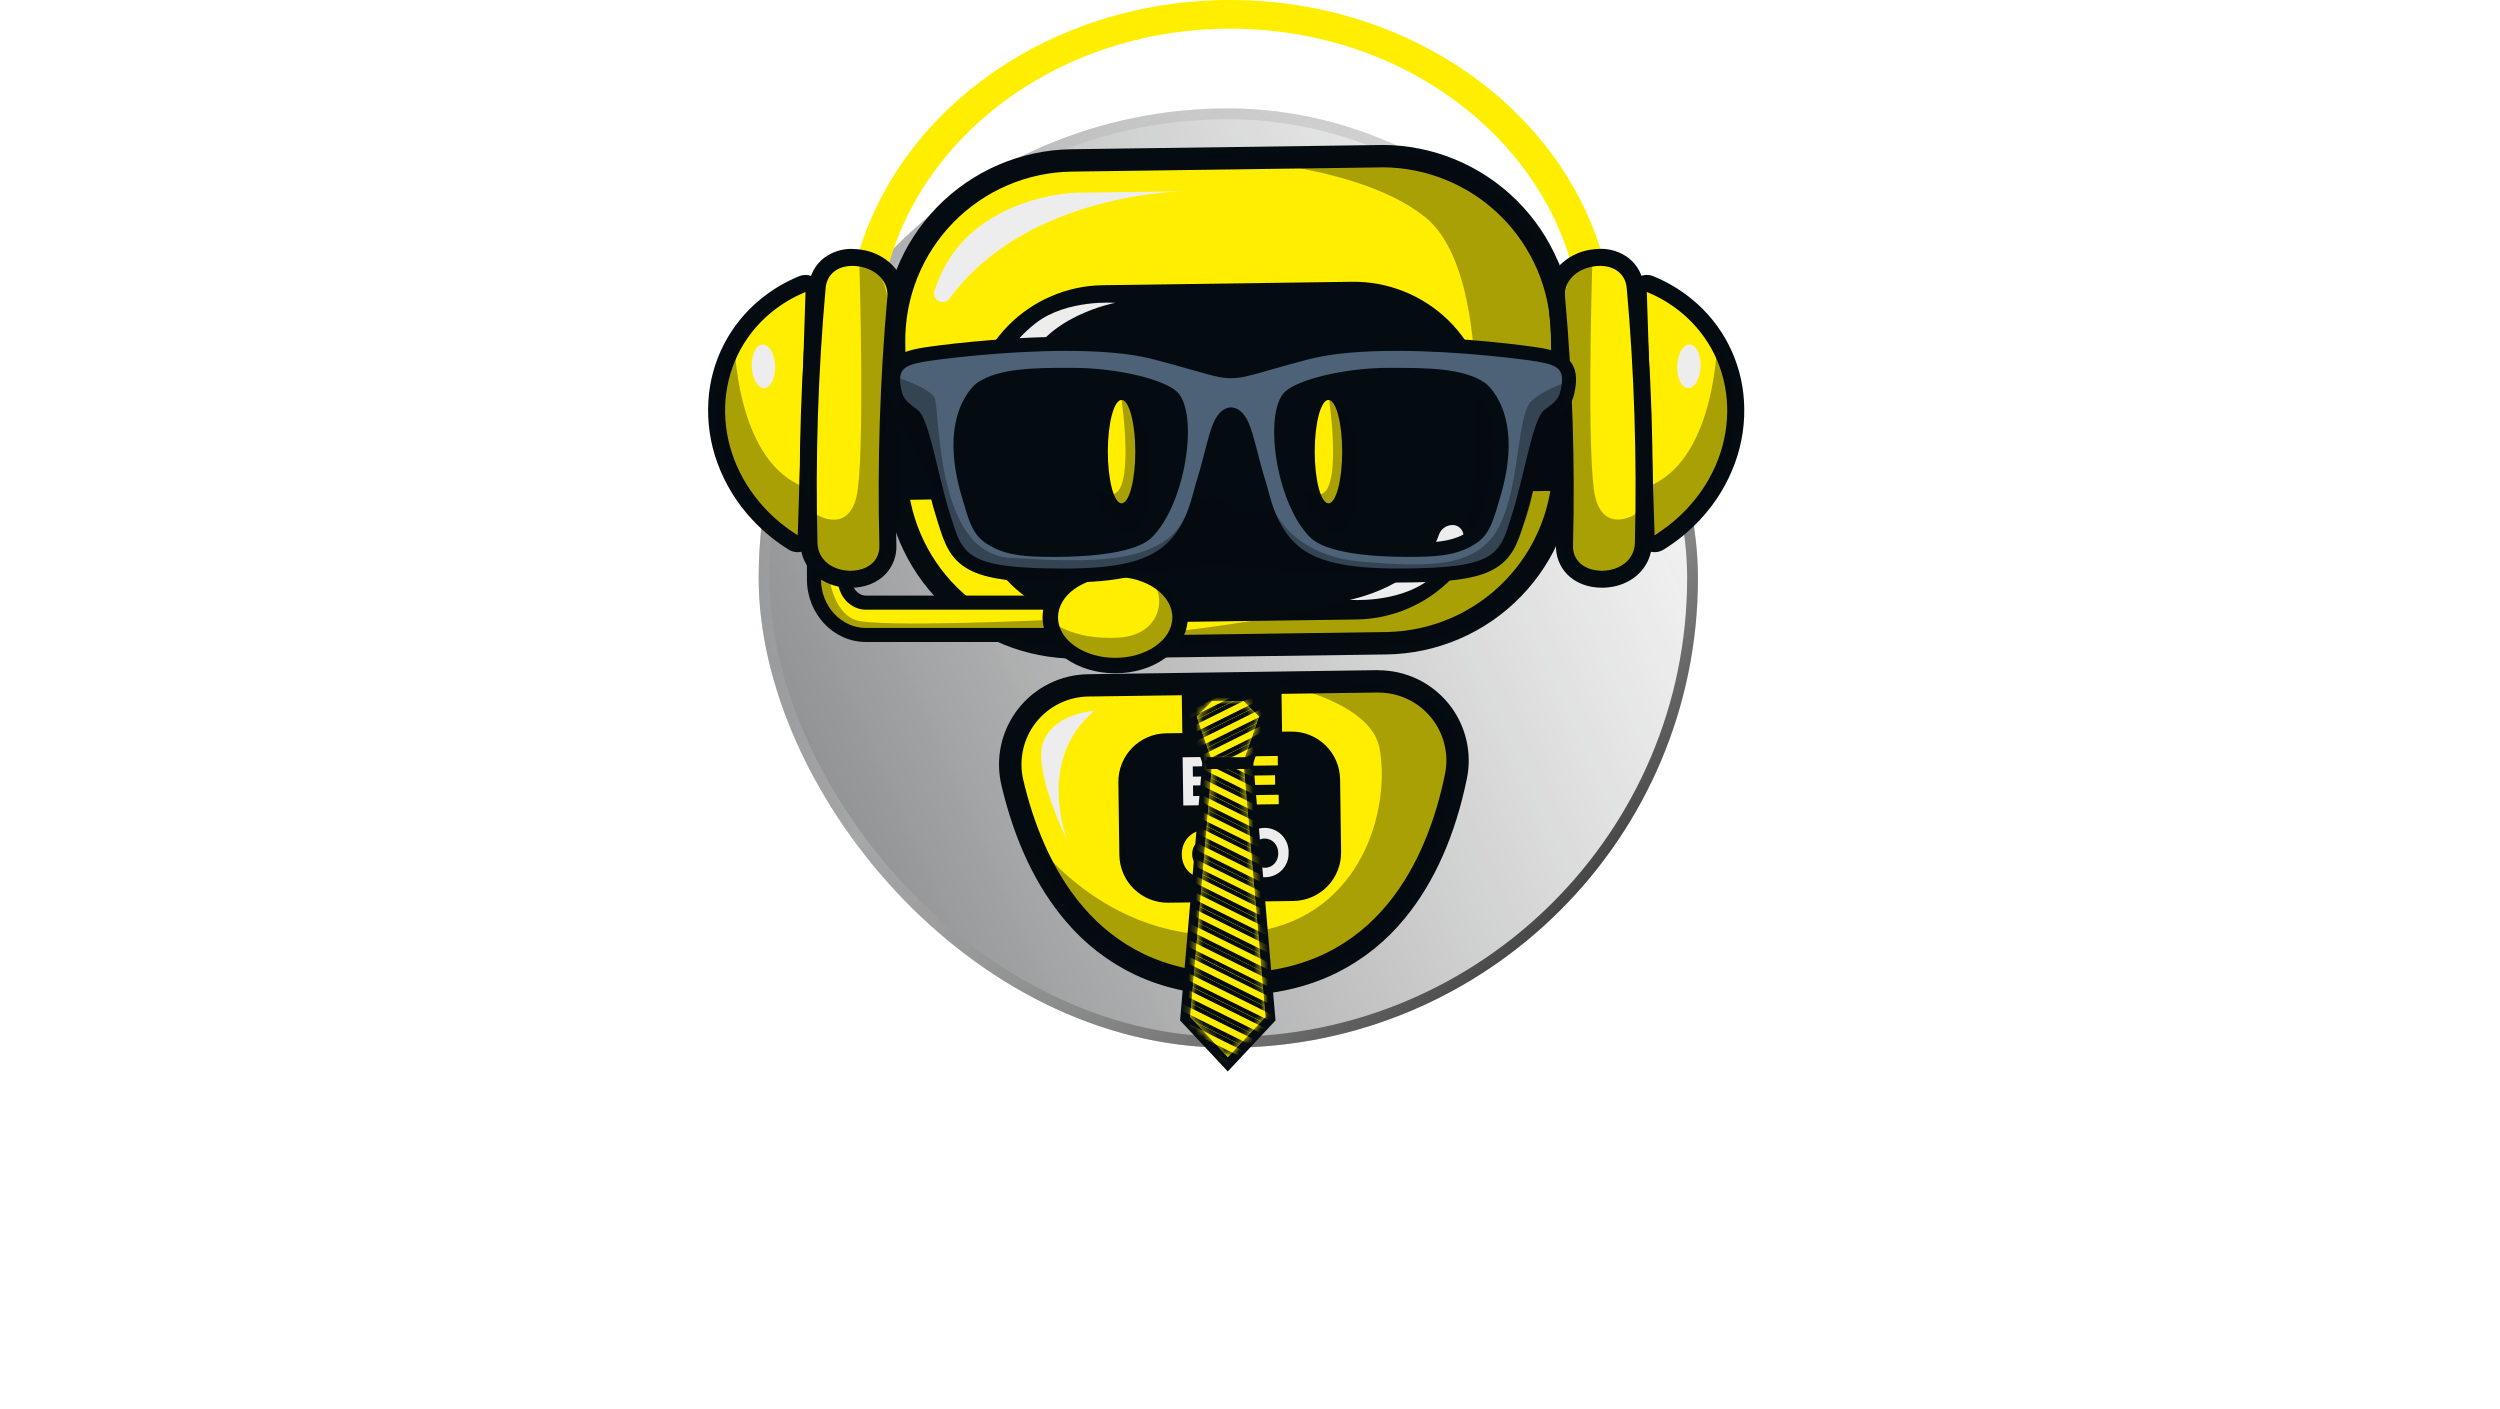 <svg width="346" height="195" viewBox="0 0 346 195" fill="none" xmlns="http://www.w3.org/2000/svg">
<g filter="url(#filter0_b_2513_17525)">
<rect x="105" y="15" width="130" height="130" rx="65" fill="url(#paint0_linear_2513_17525)"/>
<rect x="105.75" y="15.75" width="128.5" height="128.5" rx="64.25" stroke="url(#paint1_radial_2513_17525)" stroke-width="1.5"/>
</g>
<path d="M5.838 169.592H9.114V176.924H17.72V169.592H20.996V188H17.72V179.888H9.114V188H5.838V169.592ZM24.2 181.76C24.2 180.772 24.373 179.879 24.72 179.082C25.084 178.267 25.569 177.574 26.176 177.002C26.782 176.43 27.502 175.988 28.334 175.676C29.166 175.364 30.05 175.208 30.986 175.208C31.922 175.208 32.806 175.364 33.638 175.676C34.47 175.988 35.189 176.43 35.796 177.002C36.402 177.574 36.879 178.267 37.226 179.082C37.59 179.879 37.772 180.772 37.772 181.76C37.772 182.748 37.59 183.649 37.226 184.464C36.879 185.261 36.402 185.946 35.796 186.518C35.189 187.09 34.47 187.532 33.638 187.844C32.806 188.156 31.922 188.312 30.986 188.312C30.05 188.312 29.166 188.156 28.334 187.844C27.502 187.532 26.782 187.09 26.176 186.518C25.569 185.946 25.084 185.261 24.72 184.464C24.373 183.649 24.2 182.748 24.2 181.76ZM27.32 181.76C27.32 182.245 27.398 182.713 27.554 183.164C27.727 183.615 27.97 184.013 28.282 184.36C28.611 184.707 29.001 184.984 29.452 185.192C29.902 185.4 30.414 185.504 30.986 185.504C31.558 185.504 32.069 185.4 32.52 185.192C32.97 184.984 33.352 184.707 33.664 184.36C33.993 184.013 34.236 183.615 34.392 183.164C34.565 182.713 34.652 182.245 34.652 181.76C34.652 181.275 34.565 180.807 34.392 180.356C34.236 179.905 33.993 179.507 33.664 179.16C33.352 178.813 32.97 178.536 32.52 178.328C32.069 178.12 31.558 178.016 30.986 178.016C30.414 178.016 29.902 178.12 29.452 178.328C29.001 178.536 28.611 178.813 28.282 179.16C27.97 179.507 27.727 179.905 27.554 180.356C27.398 180.807 27.32 181.275 27.32 181.76ZM39.003 175.52H42.383L45.087 184.256H45.139L47.661 175.52H51.041L53.745 184.256H53.797L56.397 175.52H59.543L55.305 188H52.211L49.247 179.472H49.195L46.569 188H43.345L39.003 175.52ZM77.608 179.264C77.243 178.883 76.862 178.579 76.463 178.354C76.065 178.129 75.657 178.016 75.242 178.016C74.669 178.016 74.158 178.12 73.707 178.328C73.257 178.536 72.867 178.813 72.537 179.16C72.225 179.507 71.983 179.905 71.809 180.356C71.653 180.807 71.576 181.275 71.576 181.76C71.576 182.245 71.653 182.713 71.809 183.164C71.983 183.615 72.225 184.013 72.537 184.36C72.867 184.707 73.257 184.984 73.707 185.192C74.158 185.4 74.669 185.504 75.242 185.504C75.727 185.504 76.177 185.409 76.594 185.218C77.01 185.01 77.365 184.715 77.659 184.334L79.74 186.57C79.427 186.882 79.064 187.151 78.647 187.376C78.249 187.601 77.841 187.783 77.425 187.922C77.01 188.061 76.611 188.156 76.23 188.208C75.848 188.277 75.519 188.312 75.242 188.312C74.305 188.312 73.421 188.156 72.59 187.844C71.757 187.532 71.038 187.09 70.431 186.518C69.825 185.946 69.34 185.261 68.975 184.464C68.629 183.649 68.456 182.748 68.456 181.76C68.456 180.772 68.629 179.879 68.975 179.082C69.34 178.267 69.825 177.574 70.431 177.002C71.038 176.43 71.757 175.988 72.59 175.676C73.421 175.364 74.305 175.208 75.242 175.208C76.039 175.208 76.836 175.364 77.633 175.676C78.448 175.971 79.159 176.447 79.766 177.106L77.608 179.264ZM89.422 186.284H89.344C88.894 186.995 88.322 187.515 87.629 187.844C86.935 188.156 86.172 188.312 85.341 188.312C84.769 188.312 84.205 188.234 83.65 188.078C83.113 187.922 82.628 187.688 82.195 187.376C81.778 187.064 81.441 186.674 81.18 186.206C80.921 185.738 80.79 185.192 80.79 184.568C80.79 183.892 80.912 183.32 81.154 182.852C81.397 182.367 81.718 181.968 82.117 181.656C82.532 181.327 83.009 181.067 83.546 180.876C84.084 180.685 84.638 180.547 85.21 180.46C85.8 180.356 86.389 180.295 86.978 180.278C87.568 180.243 88.123 180.226 88.642 180.226H89.422V179.888C89.422 179.108 89.154 178.527 88.617 178.146C88.079 177.747 87.394 177.548 86.562 177.548C85.904 177.548 85.288 177.669 84.716 177.912C84.144 178.137 83.65 178.449 83.234 178.848L81.597 177.21C82.29 176.499 83.096 175.988 84.014 175.676C84.951 175.364 85.912 175.208 86.9 175.208C87.784 175.208 88.53 175.312 89.136 175.52C89.743 175.711 90.246 175.962 90.644 176.274C91.043 176.586 91.347 176.95 91.555 177.366C91.78 177.765 91.936 178.172 92.022 178.588C92.126 179.004 92.187 179.411 92.204 179.81C92.222 180.191 92.231 180.529 92.231 180.824V188H89.422V186.284ZM89.24 182.41H88.591C88.157 182.41 87.672 182.427 87.135 182.462C86.597 182.497 86.086 182.583 85.6 182.722C85.132 182.843 84.734 183.034 84.404 183.294C84.075 183.537 83.91 183.883 83.91 184.334C83.91 184.629 83.971 184.88 84.093 185.088C84.231 185.279 84.404 185.443 84.612 185.582C84.82 185.721 85.055 185.825 85.314 185.894C85.575 185.946 85.835 185.972 86.094 185.972C87.169 185.972 87.958 185.721 88.46 185.218C88.981 184.698 89.24 183.996 89.24 183.112V182.41ZM95.587 175.52H98.551V177.522H98.603C98.898 176.898 99.349 176.361 99.955 175.91C100.562 175.442 101.385 175.208 102.425 175.208C103.257 175.208 103.959 175.347 104.531 175.624C105.121 175.901 105.597 176.265 105.961 176.716C106.325 177.167 106.585 177.687 106.741 178.276C106.897 178.865 106.975 179.481 106.975 180.122V188H103.855V181.682C103.855 181.335 103.838 180.954 103.803 180.538C103.769 180.105 103.673 179.706 103.517 179.342C103.379 178.961 103.153 178.649 102.841 178.406C102.529 178.146 102.105 178.016 101.567 178.016C101.047 178.016 100.605 178.103 100.241 178.276C99.895 178.449 99.6 178.683 99.357 178.978C99.132 179.273 98.967 179.611 98.863 179.992C98.759 180.373 98.707 180.772 98.707 181.188V188H95.587V175.52ZM118.418 169.592H121.694V188H118.418V169.592ZM133.426 169.592H140.602C141.295 169.592 141.98 169.679 142.656 169.852C143.332 170.008 143.93 170.277 144.45 170.658C144.987 171.022 145.421 171.499 145.75 172.088C146.079 172.677 146.244 173.388 146.244 174.22C146.244 175.26 145.949 176.118 145.36 176.794C144.771 177.47 143.999 177.955 143.046 178.25V178.302C143.618 178.371 144.147 178.536 144.632 178.796C145.135 179.039 145.559 179.359 145.906 179.758C146.253 180.139 146.521 180.59 146.712 181.11C146.92 181.613 147.024 182.159 147.024 182.748C147.024 183.753 146.825 184.594 146.426 185.27C146.027 185.929 145.499 186.466 144.84 186.882C144.199 187.281 143.453 187.567 142.604 187.74C141.772 187.913 140.923 188 140.056 188H133.426V169.592ZM136.702 177.08H139.692C140.784 177.08 141.599 176.872 142.136 176.456C142.691 176.023 142.968 175.459 142.968 174.766C142.968 173.969 142.682 173.379 142.11 172.998C141.555 172.599 140.654 172.4 139.406 172.4H136.702V177.08ZM136.702 185.192H139.718C140.134 185.192 140.576 185.166 141.044 185.114C141.529 185.062 141.971 184.941 142.37 184.75C142.769 184.559 143.098 184.291 143.358 183.944C143.618 183.58 143.748 183.095 143.748 182.488C143.748 181.517 143.427 180.841 142.786 180.46C142.162 180.079 141.183 179.888 139.848 179.888H136.702V185.192ZM152.495 182.852C152.599 183.788 152.963 184.516 153.587 185.036C154.211 185.556 154.965 185.816 155.849 185.816C156.629 185.816 157.279 185.66 157.799 185.348C158.337 185.019 158.805 184.611 159.203 184.126L161.439 185.816C160.711 186.717 159.897 187.359 158.995 187.74C158.094 188.121 157.149 188.312 156.161 188.312C155.225 188.312 154.341 188.156 153.509 187.844C152.677 187.532 151.958 187.09 151.351 186.518C150.745 185.946 150.259 185.261 149.895 184.464C149.549 183.649 149.375 182.748 149.375 181.76C149.375 180.772 149.549 179.879 149.895 179.082C150.259 178.267 150.745 177.574 151.351 177.002C151.958 176.43 152.677 175.988 153.509 175.676C154.341 175.364 155.225 175.208 156.161 175.208C157.028 175.208 157.817 175.364 158.527 175.676C159.255 175.971 159.871 176.404 160.373 176.976C160.893 177.548 161.292 178.259 161.569 179.108C161.864 179.94 162.011 180.902 162.011 181.994V182.852H152.495ZM158.891 180.512C158.874 179.593 158.588 178.874 158.033 178.354C157.479 177.817 156.707 177.548 155.719 177.548C154.783 177.548 154.038 177.817 153.483 178.354C152.946 178.891 152.617 179.611 152.495 180.512H158.891ZM181.569 186.648C179.298 187.861 176.759 188.468 173.951 188.468C172.53 188.468 171.221 188.243 170.025 187.792C168.846 187.324 167.824 186.674 166.957 185.842C166.108 184.993 165.44 183.979 164.955 182.8C164.47 181.621 164.227 180.313 164.227 178.874C164.227 177.401 164.47 176.066 164.955 174.87C165.44 173.657 166.108 172.625 166.957 171.776C167.824 170.927 168.846 170.277 170.025 169.826C171.221 169.358 172.53 169.124 173.951 169.124C175.355 169.124 176.672 169.297 177.903 169.644C179.134 169.973 180.234 170.571 181.205 171.438L178.787 173.882C178.198 173.31 177.478 172.868 176.629 172.556C175.797 172.244 174.913 172.088 173.977 172.088C173.024 172.088 172.157 172.261 171.377 172.608C170.614 172.937 169.956 173.405 169.401 174.012C168.846 174.601 168.413 175.295 168.101 176.092C167.806 176.889 167.659 177.747 167.659 178.666C167.659 179.654 167.806 180.564 168.101 181.396C168.413 182.228 168.846 182.947 169.401 183.554C169.956 184.161 170.614 184.637 171.377 184.984C172.157 185.331 173.024 185.504 173.977 185.504C174.809 185.504 175.589 185.426 176.317 185.27C177.062 185.114 177.721 184.871 178.293 184.542V180.2H174.523V177.236H181.569V186.648ZM184.541 181.76C184.541 180.772 184.715 179.879 185.061 179.082C185.425 178.267 185.911 177.574 186.517 177.002C187.124 176.43 187.843 175.988 188.675 175.676C189.507 175.364 190.391 175.208 191.327 175.208C192.263 175.208 193.147 175.364 193.979 175.676C194.811 175.988 195.531 176.43 196.137 177.002C196.744 177.574 197.221 178.267 197.567 179.082C197.931 179.879 198.113 180.772 198.113 181.76C198.113 182.748 197.931 183.649 197.567 184.464C197.221 185.261 196.744 185.946 196.137 186.518C195.531 187.09 194.811 187.532 193.979 187.844C193.147 188.156 192.263 188.312 191.327 188.312C190.391 188.312 189.507 188.156 188.675 187.844C187.843 187.532 187.124 187.09 186.517 186.518C185.911 185.946 185.425 185.261 185.061 184.464C184.715 183.649 184.541 182.748 184.541 181.76ZM187.661 181.76C187.661 182.245 187.739 182.713 187.895 183.164C188.069 183.615 188.311 184.013 188.623 184.36C188.953 184.707 189.343 184.984 189.793 185.192C190.244 185.4 190.755 185.504 191.327 185.504C191.899 185.504 192.411 185.4 192.861 185.192C193.312 184.984 193.693 184.707 194.005 184.36C194.335 184.013 194.577 183.615 194.733 183.164C194.907 182.713 194.993 182.245 194.993 181.76C194.993 181.275 194.907 180.807 194.733 180.356C194.577 179.905 194.335 179.507 194.005 179.16C193.693 178.813 193.312 178.536 192.861 178.328C192.411 178.12 191.899 178.016 191.327 178.016C190.755 178.016 190.244 178.12 189.793 178.328C189.343 178.536 188.953 178.813 188.623 179.16C188.311 179.507 188.069 179.905 187.895 180.356C187.739 180.807 187.661 181.275 187.661 181.76ZM207.038 175.52H210.47L213.954 184.178H214.006L217.126 175.52H220.376L214.474 190.678C214.249 191.267 213.997 191.779 213.72 192.212C213.46 192.663 213.148 193.035 212.784 193.33C212.42 193.642 211.987 193.867 211.484 194.006C210.999 194.162 210.409 194.24 209.716 194.24C208.901 194.24 208.104 194.136 207.324 193.928L207.714 191.12C207.957 191.207 208.208 191.276 208.468 191.328C208.745 191.397 209.023 191.432 209.3 191.432C209.681 191.432 210.002 191.397 210.262 191.328C210.522 191.259 210.739 191.146 210.912 190.99C211.103 190.851 211.259 190.661 211.38 190.418C211.501 190.193 211.631 189.915 211.77 189.586L212.368 188.104L207.038 175.52ZM221.586 181.76C221.586 180.772 221.76 179.879 222.106 179.082C222.47 178.267 222.956 177.574 223.562 177.002C224.169 176.43 224.888 175.988 225.72 175.676C226.552 175.364 227.436 175.208 228.372 175.208C229.308 175.208 230.192 175.364 231.024 175.676C231.856 175.988 232.576 176.43 233.182 177.002C233.789 177.574 234.266 178.267 234.612 179.082C234.976 179.879 235.158 180.772 235.158 181.76C235.158 182.748 234.976 183.649 234.612 184.464C234.266 185.261 233.789 185.946 233.182 186.518C232.576 187.09 231.856 187.532 231.024 187.844C230.192 188.156 229.308 188.312 228.372 188.312C227.436 188.312 226.552 188.156 225.72 187.844C224.888 187.532 224.169 187.09 223.562 186.518C222.956 185.946 222.47 185.261 222.106 184.464C221.76 183.649 221.586 182.748 221.586 181.76ZM224.706 181.76C224.706 182.245 224.784 182.713 224.94 183.164C225.114 183.615 225.356 184.013 225.668 184.36C225.998 184.707 226.388 184.984 226.838 185.192C227.289 185.4 227.8 185.504 228.372 185.504C228.944 185.504 229.456 185.4 229.906 185.192C230.357 184.984 230.738 184.707 231.05 184.36C231.38 184.013 231.622 183.615 231.778 183.164C231.952 182.713 232.038 182.245 232.038 181.76C232.038 181.275 231.952 180.807 231.778 180.356C231.622 179.905 231.38 179.507 231.05 179.16C230.738 178.813 230.357 178.536 229.906 178.328C229.456 178.12 228.944 178.016 228.372 178.016C227.8 178.016 227.289 178.12 226.838 178.328C226.388 178.536 225.998 178.813 225.668 179.16C225.356 179.507 225.114 179.905 224.94 180.356C224.784 180.807 224.706 181.275 224.706 181.76ZM249.468 188H246.504V185.998H246.452C246.157 186.622 245.706 187.168 245.1 187.636C244.493 188.087 243.67 188.312 242.63 188.312C241.798 188.312 241.087 188.182 240.498 187.922C239.926 187.645 239.458 187.281 239.094 186.83C238.73 186.362 238.47 185.833 238.314 185.244C238.158 184.655 238.08 184.039 238.08 183.398V175.52H241.2V181.838C241.2 182.185 241.217 182.575 241.252 183.008C241.286 183.424 241.373 183.823 241.512 184.204C241.668 184.568 241.893 184.88 242.188 185.14C242.5 185.383 242.933 185.504 243.488 185.504C244.008 185.504 244.441 185.417 244.788 185.244C245.152 185.071 245.446 184.837 245.672 184.542C245.914 184.247 246.088 183.909 246.192 183.528C246.296 183.147 246.348 182.748 246.348 182.332V175.52H249.468V188ZM259.247 178.172V175.52H261.821V171.906H264.941V175.52H268.373V178.172H264.941V183.632C264.941 184.256 265.053 184.75 265.279 185.114C265.521 185.478 265.989 185.66 266.683 185.66C266.96 185.66 267.263 185.634 267.593 185.582C267.922 185.513 268.182 185.409 268.373 185.27V187.896C268.043 188.052 267.636 188.156 267.151 188.208C266.683 188.277 266.267 188.312 265.903 188.312C265.071 188.312 264.386 188.217 263.849 188.026C263.329 187.853 262.913 187.584 262.601 187.22C262.306 186.839 262.098 186.371 261.977 185.816C261.873 185.261 261.821 184.62 261.821 183.892V178.172H259.247ZM270.184 181.76C270.184 180.772 270.357 179.879 270.704 179.082C271.068 178.267 271.553 177.574 272.16 177.002C272.767 176.43 273.486 175.988 274.318 175.676C275.15 175.364 276.034 175.208 276.97 175.208C277.906 175.208 278.79 175.364 279.622 175.676C280.454 175.988 281.173 176.43 281.78 177.002C282.387 177.574 282.863 178.267 283.21 179.082C283.574 179.879 283.756 180.772 283.756 181.76C283.756 182.748 283.574 183.649 283.21 184.464C282.863 185.261 282.387 185.946 281.78 186.518C281.173 187.09 280.454 187.532 279.622 187.844C278.79 188.156 277.906 188.312 276.97 188.312C276.034 188.312 275.15 188.156 274.318 187.844C273.486 187.532 272.767 187.09 272.16 186.518C271.553 185.946 271.068 185.261 270.704 184.464C270.357 183.649 270.184 182.748 270.184 181.76ZM273.304 181.76C273.304 182.245 273.382 182.713 273.538 183.164C273.711 183.615 273.954 184.013 274.266 184.36C274.595 184.707 274.985 184.984 275.436 185.192C275.887 185.4 276.398 185.504 276.97 185.504C277.542 185.504 278.053 185.4 278.504 185.192C278.955 184.984 279.336 184.707 279.648 184.36C279.977 184.013 280.22 183.615 280.376 183.164C280.549 182.713 280.636 182.245 280.636 181.76C280.636 181.275 280.549 180.807 280.376 180.356C280.22 179.905 279.977 179.507 279.648 179.16C279.336 178.813 278.955 178.536 278.504 178.328C278.053 178.12 277.542 178.016 276.97 178.016C276.398 178.016 275.887 178.12 275.436 178.328C274.985 178.536 274.595 178.813 274.266 179.16C273.954 179.507 273.711 179.905 273.538 180.356C273.382 180.807 273.304 181.275 273.304 181.76ZM296.557 186.128H296.505C296.055 186.891 295.448 187.445 294.685 187.792C293.923 188.139 293.099 188.312 292.215 188.312C291.245 188.312 290.378 188.147 289.615 187.818C288.87 187.471 288.229 187.003 287.691 186.414C287.154 185.825 286.747 185.131 286.469 184.334C286.192 183.537 286.053 182.679 286.053 181.76C286.053 180.841 286.201 179.983 286.495 179.186C286.79 178.389 287.197 177.695 287.717 177.106C288.255 176.517 288.896 176.057 289.641 175.728C290.387 175.381 291.201 175.208 292.085 175.208C292.675 175.208 293.195 175.269 293.645 175.39C294.096 175.511 294.495 175.667 294.841 175.858C295.188 176.049 295.483 176.257 295.725 176.482C295.968 176.69 296.167 176.898 296.323 177.106H296.401V168.344H299.521V188H296.557V186.128ZM289.173 181.76C289.173 182.245 289.251 182.713 289.407 183.164C289.581 183.615 289.823 184.013 290.135 184.36C290.465 184.707 290.855 184.984 291.305 185.192C291.756 185.4 292.267 185.504 292.839 185.504C293.411 185.504 293.923 185.4 294.373 185.192C294.824 184.984 295.205 184.707 295.517 184.36C295.847 184.013 296.089 183.615 296.245 183.164C296.419 182.713 296.505 182.245 296.505 181.76C296.505 181.275 296.419 180.807 296.245 180.356C296.089 179.905 295.847 179.507 295.517 179.16C295.205 178.813 294.824 178.536 294.373 178.328C293.923 178.12 293.411 178.016 292.839 178.016C292.267 178.016 291.756 178.12 291.305 178.328C290.855 178.536 290.465 178.813 290.135 179.16C289.823 179.507 289.581 179.905 289.407 180.356C289.251 180.807 289.173 181.275 289.173 181.76ZM310.854 186.284H310.776C310.325 186.995 309.753 187.515 309.06 187.844C308.367 188.156 307.604 188.312 306.772 188.312C306.2 188.312 305.637 188.234 305.082 188.078C304.545 187.922 304.059 187.688 303.626 187.376C303.21 187.064 302.872 186.674 302.612 186.206C302.352 185.738 302.222 185.192 302.222 184.568C302.222 183.892 302.343 183.32 302.586 182.852C302.829 182.367 303.149 181.968 303.548 181.656C303.964 181.327 304.441 181.067 304.978 180.876C305.515 180.685 306.07 180.547 306.642 180.46C307.231 180.356 307.821 180.295 308.41 180.278C308.999 180.243 309.554 180.226 310.074 180.226H310.854V179.888C310.854 179.108 310.585 178.527 310.048 178.146C309.511 177.747 308.826 177.548 307.994 177.548C307.335 177.548 306.72 177.669 306.148 177.912C305.576 178.137 305.082 178.449 304.666 178.848L303.028 177.21C303.721 176.499 304.527 175.988 305.446 175.676C306.382 175.364 307.344 175.208 308.332 175.208C309.216 175.208 309.961 175.312 310.568 175.52C311.175 175.711 311.677 175.962 312.076 176.274C312.475 176.586 312.778 176.95 312.986 177.366C313.211 177.765 313.367 178.172 313.454 178.588C313.558 179.004 313.619 179.411 313.636 179.81C313.653 180.191 313.662 180.529 313.662 180.824V188H310.854V186.284ZM310.672 182.41H310.022C309.589 182.41 309.103 182.427 308.566 182.462C308.029 182.497 307.517 182.583 307.032 182.722C306.564 182.843 306.165 183.034 305.836 183.294C305.507 183.537 305.342 183.883 305.342 184.334C305.342 184.629 305.403 184.88 305.524 185.088C305.663 185.279 305.836 185.443 306.044 185.582C306.252 185.721 306.486 185.825 306.746 185.894C307.006 185.946 307.266 185.972 307.526 185.972C308.601 185.972 309.389 185.721 309.892 185.218C310.412 184.698 310.672 183.996 310.672 183.112V182.41ZM315.329 175.52H318.761L322.245 184.178H322.297L325.417 175.52H328.667L322.765 190.678C322.54 191.267 322.288 191.779 322.011 192.212C321.751 192.663 321.439 193.035 321.075 193.33C320.711 193.642 320.278 193.867 319.775 194.006C319.29 194.162 318.7 194.24 318.007 194.24C317.192 194.24 316.395 194.136 315.615 193.928L316.005 191.12C316.248 191.207 316.499 191.276 316.759 191.328C317.036 191.397 317.314 191.432 317.591 191.432C317.972 191.432 318.293 191.397 318.553 191.328C318.813 191.259 319.03 191.146 319.203 190.99C319.394 190.851 319.55 190.661 319.671 190.418C319.792 190.193 319.922 189.915 320.061 189.586L320.659 188.104L315.329 175.52ZM334.193 182.566V181.136C334.193 180.755 334.211 180.434 334.245 180.174C334.297 179.897 334.375 179.654 334.479 179.446C334.601 179.221 334.748 179.013 334.921 178.822C335.112 178.614 335.337 178.371 335.597 178.094L337.599 176.066C338.033 175.633 338.249 175.069 338.249 174.376C338.249 173.7 338.024 173.154 337.573 172.738C337.14 172.305 336.585 172.088 335.909 172.088C335.181 172.088 334.583 172.339 334.115 172.842C333.647 173.327 333.379 173.925 333.309 174.636L329.981 174.376C330.085 173.544 330.302 172.807 330.631 172.166C330.961 171.507 331.385 170.953 331.905 170.502C332.443 170.051 333.058 169.713 333.751 169.488C334.445 169.245 335.207 169.124 336.039 169.124C336.819 169.124 337.539 169.237 338.197 169.462C338.873 169.687 339.454 170.017 339.939 170.45C340.442 170.866 340.832 171.395 341.109 172.036C341.387 172.66 341.525 173.379 341.525 174.194C341.525 174.766 341.447 175.269 341.291 175.702C341.135 176.135 340.927 176.534 340.667 176.898C340.407 177.262 340.104 177.609 339.757 177.938C339.428 178.267 339.073 178.614 338.691 178.978C338.449 179.203 338.241 179.403 338.067 179.576C337.894 179.749 337.747 179.931 337.625 180.122C337.521 180.295 337.443 180.503 337.391 180.746C337.339 180.971 337.313 181.249 337.313 181.578V182.566H334.193ZM333.673 186.18C333.673 185.625 333.873 185.149 334.271 184.75C334.687 184.351 335.181 184.152 335.753 184.152C336.308 184.152 336.793 184.343 337.209 184.724C337.625 185.105 337.833 185.573 337.833 186.128C337.833 186.683 337.625 187.159 337.209 187.558C336.811 187.957 336.325 188.156 335.753 188.156C335.476 188.156 335.207 188.104 334.947 188C334.705 187.896 334.488 187.757 334.297 187.584C334.107 187.411 333.951 187.203 333.829 186.96C333.725 186.717 333.673 186.457 333.673 186.18Z" fill="white"/>
<path d="M148.898 89.609C142.349 89.609 136.063 87.03 131.401 82.431C126.739 77.832 124.075 71.582 123.986 65.034L123.743 47.457C123.653 40.849 126.192 34.475 130.8 29.738C135.409 25.001 141.71 22.289 148.319 22.197L190.928 21.614H191.277C197.825 21.616 204.11 24.194 208.771 28.792C213.433 33.391 216.098 39.639 216.189 46.186L216.432 63.759C216.626 77.498 205.596 88.824 191.856 89.019L149.247 89.602L148.898 89.609Z" fill="#FFEE00"/>
<path d="M191.277 23.157C197.419 23.158 203.314 25.577 207.686 29.891C212.058 34.205 214.556 40.066 214.641 46.207L214.882 63.778C214.924 66.847 214.362 69.895 213.227 72.747C212.092 75.598 210.406 78.199 208.266 80.399C206.126 82.599 203.574 84.356 200.754 85.57C197.935 86.783 194.904 87.43 191.835 87.472L149.224 88.066H148.896C142.753 88.064 136.859 85.644 132.487 81.33C128.115 77.016 125.618 71.154 125.534 65.012L125.293 47.437C125.209 41.24 127.589 35.263 131.911 30.821C136.233 26.38 142.143 23.836 148.34 23.751L190.949 23.168H191.277M191.277 20.071H190.904L148.297 20.654C141.279 20.75 134.586 23.631 129.691 28.661C124.796 33.692 122.1 40.461 122.196 47.48L122.437 65.053C122.533 72.008 125.362 78.646 130.314 83.531C135.266 88.417 141.942 91.156 148.898 91.158H149.269L191.876 90.575C195.352 90.527 198.785 89.795 201.978 88.421C205.172 87.046 208.063 85.056 210.487 82.563C212.911 80.071 214.82 77.126 216.106 73.896C217.391 70.665 218.028 67.214 217.979 63.737L217.738 46.163C217.642 39.208 214.812 32.571 209.861 27.686C204.91 22.801 198.235 20.061 191.279 20.06L191.277 20.071Z" fill="#040B11"/>
<path d="M187.739 85.736L153.273 86.21C150.813 86.244 148.37 85.793 146.084 84.883C143.798 83.973 141.714 82.621 139.951 80.905C138.187 79.19 136.779 77.143 135.806 74.883C134.834 72.623 134.316 70.194 134.282 67.734L134.154 58.463C134.12 56.003 134.571 53.56 135.481 51.275C136.391 48.989 137.743 46.904 139.458 45.141C141.174 43.377 143.22 41.969 145.48 40.996C147.74 40.024 150.17 39.506 152.63 39.472L187.096 38.998C189.556 38.964 191.999 39.415 194.285 40.325C196.571 41.235 198.656 42.586 200.42 44.302C202.183 46.018 203.592 48.064 204.565 50.324C205.537 52.584 206.055 55.014 206.089 57.474L206.215 66.743C206.284 71.712 204.376 76.504 200.911 80.066C197.446 83.628 192.708 85.667 187.739 85.736Z" fill="#040B11"/>
<path d="M170.675 136.216C161.617 136.216 154.229 132.956 148.719 126.52C144.757 121.896 141.86 115.762 140.111 108.289C139.741 106.696 139.731 105.041 140.085 103.445C140.438 101.848 141.144 100.352 142.152 99.064C143.16 97.777 144.444 96.731 145.908 96.005C147.373 95.279 148.982 94.891 150.617 94.868L190.644 94.316H190.799C192.422 94.317 194.025 94.678 195.491 95.374C196.957 96.07 198.25 97.083 199.276 98.34C200.302 99.598 201.036 101.067 201.424 102.643C201.812 104.219 201.844 105.861 201.519 107.451C199.965 115.053 197.192 121.313 193.296 126.062C187.869 132.668 180.439 136.096 171.212 136.222C171.023 136.216 170.848 136.216 170.675 136.216Z" fill="#FFEE00"/>
<path d="M190.788 95.854C192.18 95.855 193.555 96.165 194.813 96.762C196.071 97.359 197.181 98.228 198.061 99.307C198.942 100.385 199.572 101.646 199.905 102.998C200.239 104.35 200.268 105.759 199.99 107.124C197.658 118.522 190.858 134.389 171.177 134.659H170.675C151.373 134.659 144.25 119.157 141.617 107.926C141.298 106.558 141.289 105.137 141.592 103.765C141.894 102.394 142.501 101.107 143.367 100.001C144.232 98.895 145.335 97.997 146.593 97.374C147.852 96.75 149.234 96.417 150.639 96.398L190.665 95.846H190.797M190.797 92.749H190.611L150.584 93.312C148.717 93.338 146.879 93.781 145.205 94.611C143.532 95.44 142.066 96.634 140.915 98.105C139.765 99.576 138.959 101.286 138.557 103.11C138.154 104.934 138.166 106.825 138.592 108.643C140.397 116.361 143.407 122.717 147.53 127.532C150.141 130.619 153.375 133.12 157.02 134.87C161.061 136.792 165.652 137.767 170.664 137.767H171.208C176.31 137.698 180.956 136.642 185.015 134.633C188.672 132.807 191.895 130.219 194.468 127.042C198.525 122.097 201.401 115.611 203.017 107.761C203.389 105.945 203.352 104.07 202.909 102.271C202.466 100.471 201.628 98.793 200.456 97.357C199.284 95.922 197.808 94.765 196.134 93.97C194.459 93.176 192.629 92.764 190.776 92.765L190.797 92.749Z" fill="#040B11"/>
<path d="M139.448 50.661L121.135 50.913L121.387 69.227L139.7 68.974L139.448 50.661Z" fill="#040B11"/>
<path d="M216.586 49.597L198.273 49.85L198.525 68.163L216.839 67.91L216.586 49.597Z" fill="#040B11"/>
<path d="M121.244 69.144C118.417 69.132 115.707 68.014 113.694 66.028C111.682 64.043 110.527 61.348 110.478 58.521L110.429 54.971C110.397 52.535 111.334 50.186 113.032 48.439C114.731 46.693 117.053 45.692 119.49 45.656L122.414 45.615L122.738 69.126L121.396 69.145L121.244 69.144Z" fill="#FFEE00"/>
<path d="M121.081 46.977L121.367 67.801H121.244C118.766 67.8 116.388 66.825 114.624 65.084C112.86 63.344 111.852 60.979 111.818 58.501L111.77 54.951C111.742 52.873 112.54 50.869 113.988 49.378C115.436 47.887 117.417 47.032 119.495 47L121.077 46.977M123.721 44.257L121.038 44.294L119.455 44.317C116.663 44.358 114.002 45.505 112.056 47.507C110.109 49.507 109.036 52.199 109.071 54.99L109.119 58.54C109.164 61.725 110.462 64.764 112.731 67C115 69.235 118.059 70.487 121.244 70.484H121.413L124.096 70.449L124.06 67.766L123.77 46.938L123.733 44.255L123.721 44.257Z" fill="#040B11"/>
<path d="M217.608 43.198L220.522 43.157H220.652C223.064 43.167 225.375 44.121 227.092 45.815C228.808 47.508 229.793 49.807 229.835 52.218L229.886 55.768C229.927 58.624 228.832 61.379 226.842 63.428C224.851 65.477 222.129 66.651 219.273 66.693L217.932 66.713L217.608 43.198Z" fill="#FFEE00"/>
<path d="M220.66 44.5C222.721 44.501 224.699 45.313 226.166 46.761C227.633 48.209 228.472 50.176 228.5 52.237L228.549 55.787C228.583 58.287 227.623 60.699 225.88 62.492C224.136 64.284 221.752 65.311 219.251 65.347L218.964 44.521L220.548 44.5H220.658M220.658 41.816H220.511L218.927 41.838L216.244 41.875L216.281 44.56L216.568 65.384L216.605 68.067L219.288 68.03C220.879 68.008 222.45 67.674 223.911 67.045C225.372 66.416 226.696 65.506 227.805 64.366C228.914 63.225 229.788 61.878 230.376 60.4C230.965 58.922 231.256 57.343 231.234 55.752L231.186 52.202C231.145 49.436 230.019 46.798 228.05 44.856C226.08 42.913 223.426 41.824 220.66 41.822L220.658 41.816Z" fill="#040B11"/>
<path opacity="0.34" d="M111.809 58.502C111.809 58.502 114.647 62.057 117.972 62.405L117.76 47.02L123.44 45.627L122.799 70.591C122.799 70.591 111.964 70.008 111.884 64.257C111.805 58.505 111.809 58.502 111.809 58.502Z" fill="#040B11"/>
<path opacity="0.34" d="M218.968 44.522L220.551 44.501L220.79 61.777C220.79 61.777 227.609 61.872 228.343 50.763C229.078 39.655 230.71 58.147 230.71 58.147C230.71 58.147 222.994 68.663 218.274 67.732C213.554 66.801 218.968 44.522 218.968 44.522Z" fill="#040B11"/>
<path d="M179.001 124.697L161.708 124.936C160.829 124.948 159.955 124.787 159.138 124.462C158.321 124.136 157.576 123.653 156.945 123.039C156.315 122.426 155.811 121.694 155.464 120.886C155.116 120.078 154.931 119.21 154.919 118.33L154.781 108.288C154.768 107.408 154.928 106.533 155.253 105.715C155.578 104.896 156.061 104.15 156.675 103.518C157.288 102.887 158.02 102.382 158.829 102.034C159.638 101.685 160.507 101.5 161.388 101.488L178.681 101.249C179.56 101.237 180.434 101.398 181.251 101.723C182.068 102.049 182.813 102.532 183.444 103.146C184.074 103.759 184.577 104.491 184.925 105.299C185.273 106.107 185.458 106.975 185.47 107.855L185.608 117.899C185.621 118.779 185.461 119.654 185.136 120.472C184.811 121.291 184.328 122.037 183.715 122.668C183.101 123.3 182.369 123.804 181.56 124.152C180.751 124.501 179.882 124.686 179.001 124.697Z" fill="#040B11"/>
<path d="M166.83 111.439L163.768 111.48L163.677 104.808L166.663 104.767C167.976 104.748 168.8 105.414 168.8 106.463V106.483C168.815 106.778 168.745 107.072 168.599 107.329C168.453 107.586 168.236 107.796 167.975 107.934C168.723 108.22 169.189 108.661 169.203 109.557V109.576C169.238 110.8 168.282 111.418 166.83 111.439ZM167.413 106.729C167.413 106.292 167.073 106.049 166.475 106.057L165.077 106.075L165.097 107.487L166.403 107.47C167.026 107.47 167.419 107.244 167.413 106.751V106.729ZM167.802 109.393C167.802 108.947 167.471 108.673 166.745 108.684L165.109 108.706L165.13 110.173L166.813 110.149C167.436 110.149 167.809 109.906 167.804 109.413L167.802 109.393Z" fill="#EDEDED"/>
<path d="M172.074 111.365L171.981 104.693L176.839 104.625L176.856 105.931L173.409 105.977L173.429 107.337L176.462 107.295L176.479 108.6L173.446 108.643L173.464 110.044L176.961 109.996L176.977 111.301L172.074 111.365Z" fill="#FFEE00"/>
<path d="M166.863 121.523C164.932 121.548 163.581 120.163 163.56 118.256V118.239C163.535 116.409 164.887 114.893 166.768 114.866C167.885 114.85 168.563 115.153 169.218 115.715L168.373 116.803C167.887 116.395 167.459 116.162 166.742 116.172C165.748 116.185 164.972 117.106 164.994 118.2V118.22C165.009 119.397 165.802 120.25 166.9 120.234C167.359 120.241 167.808 120.1 168.18 119.832L168.169 118.911L166.795 118.931L166.777 117.708L169.472 117.67L169.511 120.466C168.79 121.134 167.846 121.51 166.863 121.523Z" fill="#FFEE00"/>
<path d="M175.082 121.407C174.647 121.42 174.213 121.346 173.807 121.187C173.401 121.029 173.031 120.79 172.72 120.485C172.408 120.18 172.162 119.816 171.995 119.413C171.828 119.01 171.744 118.578 171.748 118.143V118.125C171.715 117.677 171.774 117.226 171.921 116.801C172.068 116.376 172.3 115.986 172.604 115.654C172.907 115.322 173.275 115.056 173.685 114.871C174.095 114.686 174.538 114.587 174.988 114.58C175.437 114.572 175.884 114.657 176.299 114.828C176.715 114.999 177.092 115.253 177.406 115.575C177.72 115.897 177.965 116.279 178.126 116.699C178.287 117.119 178.361 117.567 178.343 118.016V118.036C178.357 118.473 178.283 118.908 178.125 119.317C177.968 119.725 177.73 120.097 177.426 120.411C177.122 120.726 176.758 120.976 176.355 121.147C175.952 121.318 175.52 121.406 175.082 121.407ZM176.914 118.053C176.899 116.95 176.106 116.042 175.008 116.058C173.91 116.073 173.158 116.983 173.174 118.086V118.106C173.19 119.209 173.98 120.117 175.08 120.101C176.18 120.086 176.928 119.176 176.914 118.073V118.053Z" fill="#EDEDED"/>
<path opacity="0.34" d="M174.289 94.1C174.289 94.1 189.445 96.292 190.893 103.426C192.435 110.973 189.169 125.591 175.193 128.663C155.129 133.072 143.276 116.493 143.276 116.493C143.276 116.493 146.591 133.934 166.647 135.906C186.703 137.879 193.901 126.127 193.901 126.127C193.901 126.127 203.894 109.561 201.117 100.949C198.34 92.338 174.289 94.1 174.289 94.1Z" fill="#040B11"/>
<path opacity="0.34" d="M163.91 21.645C163.91 21.645 186.991 21.791 197.225 30.037C207.459 38.284 203.831 69.421 202.918 75.808C202.005 82.195 159.462 89.644 142.878 88.148C142.878 88.148 182.747 90.791 194.581 89.182C206.414 87.573 216.99 78.853 216.842 67.915C216.694 56.978 216.003 38.593 216.003 38.593C216.003 38.593 207.842 21.91 194.812 21.222C181.782 20.534 163.91 21.645 163.91 21.645Z" fill="#040B11"/>
<path d="M177.336 93.972L163.532 94.162L163.644 102.299L177.448 102.108L177.336 93.972Z" fill="#040B11"/>
<path d="M131.433 41.306C130.629 42.408 128.917 41.531 129.337 40.233C130.17 37.659 131.641 34.773 134.233 32.432C140.48 26.787 149.051 26.667 149.051 26.667L163.976 26.473C163.976 26.473 142.204 26.581 131.433 41.306Z" fill="#EDEDED"/>
<path d="M151.439 98.397C151.439 98.397 146.063 98.638 144.427 102.563C142.791 106.488 147.765 116.435 147.765 116.435C147.765 116.435 143.236 105.293 151.439 98.397Z" fill="#EDEDED"/>
<path d="M116.387 49.077C116.387 49.077 112.842 50.4 113.043 55.194C113.043 55.194 113.888 52.581 116.427 52.112L116.387 49.077Z" fill="#EDEDED"/>
<path d="M222.003 48.273C221.999 48.009 222.071 47.75 222.21 47.526C222.349 47.302 222.549 47.122 222.787 47.008C223.025 46.894 223.29 46.85 223.552 46.882C223.814 46.914 224.061 47.021 224.265 47.189C224.827 47.669 225.336 48.21 225.782 48.8C227.879 51.52 225.248 57.543 223.013 59.292C223.013 59.292 224.816 53.111 222.819 50.56C222.306 49.905 222.023 49.099 222.013 48.267L222.003 48.273Z" fill="#EDEDED"/>
<path d="M140.123 52.268C139.857 52.272 139.595 52.205 139.364 52.076C139.132 51.947 138.938 51.758 138.801 51.531C138.665 51.303 138.591 51.043 138.587 50.778C138.582 50.512 138.648 50.25 138.776 50.018C139.931 47.959 141.489 46.154 143.358 44.711C147.685 41.379 154.342 41.913 154.342 41.913C154.342 41.913 144.368 43.8 141.984 50.933C141.85 51.321 141.599 51.657 141.265 51.896C140.932 52.135 140.533 52.265 140.123 52.268Z" fill="#EDEDED"/>
<path d="M201.012 72.663C201.278 72.659 201.54 72.725 201.772 72.854C202.005 72.983 202.199 73.171 202.335 73.4C202.472 73.627 202.546 73.888 202.55 74.153C202.554 74.419 202.488 74.681 202.359 74.913C201.205 76.972 199.647 78.777 197.779 80.22C193.452 83.55 186.793 83.018 186.793 83.018C186.793 83.018 196.767 81.131 199.151 73.998C199.285 73.611 199.536 73.275 199.87 73.036C200.203 72.797 200.602 72.667 201.012 72.663Z" fill="#EDEDED"/>
<path d="M218.94 47.043C218.94 23.254 197.141 3.968 170.252 3.968C143.362 3.968 121.563 23.252 121.563 47.043H117.08C117.08 21.063 140.886 0 170.252 0C199.617 0 223.425 21.063 223.425 47.043H218.94Z" fill="#FFEE00"/>
<path d="M227.917 40.405C229.648 41.111 231.261 42.075 232.703 43.264C240.813 49.981 241.202 62.09 233.57 70.311C232.221 71.762 230.683 73.025 228.996 74.065L227.917 40.405Z" fill="#00FFD2"/>
<path d="M228.992 75.243C228.686 75.243 228.393 75.124 228.173 74.912C227.953 74.699 227.825 74.41 227.815 74.104L226.736 40.443C226.73 40.247 226.774 40.052 226.862 39.877C226.951 39.701 227.081 39.551 227.243 39.439C227.404 39.327 227.591 39.257 227.786 39.236C227.981 39.214 228.179 39.242 228.361 39.316C230.2 40.067 231.916 41.093 233.447 42.359C235.415 43.975 237.029 45.979 238.187 48.247C239.345 50.515 240.024 52.997 240.18 55.538C240.545 61.103 238.449 66.781 234.425 71.112C233.005 72.641 231.386 73.972 229.61 75.068C229.424 75.183 229.21 75.243 228.992 75.243Z" fill="#FFEE00"/>
<path d="M227.918 40.406C229.648 41.111 231.261 42.075 232.703 43.264C240.814 49.981 241.202 62.09 233.57 70.311C232.221 71.763 230.683 73.025 228.996 74.065L227.918 40.406ZM227.918 38.051C227.602 38.051 227.29 38.115 227 38.239C226.71 38.362 226.448 38.542 226.228 38.768C226.009 38.995 225.837 39.263 225.723 39.557C225.609 39.851 225.555 40.164 225.565 40.48L226.643 74.143C226.656 74.555 226.778 74.957 226.996 75.308C227.213 75.659 227.519 75.946 227.883 76.141C228.247 76.337 228.655 76.433 229.068 76.42C229.48 76.408 229.882 76.287 230.234 76.07C232.101 74.918 233.806 73.52 235.301 71.914C237.422 69.65 239.063 66.979 240.126 64.064C241.131 61.313 241.553 58.383 241.365 55.461C241.199 52.759 240.478 50.121 239.247 47.71C238.015 45.3 236.301 43.169 234.209 41.451C232.585 40.11 230.767 39.023 228.817 38.228C228.534 38.111 228.23 38.051 227.923 38.051H227.918Z" fill="#040B11"/>
<path d="M221.7 80.165C220.075 80.165 218.661 79.625 217.714 78.646C217.307 78.221 216.99 77.717 216.786 77.165C216.581 76.613 216.491 76.024 216.523 75.436C216.813 64.038 216.447 52.633 215.427 41.277C215.152 38.547 217.147 36.26 220.285 35.728C220.67 35.663 221.06 35.629 221.451 35.629C224.115 35.629 226.068 37.271 226.309 39.709C227.369 51.51 227.749 63.361 227.447 75.205C227.346 78.018 224.997 80.099 221.857 80.167L221.7 80.165Z" fill="#FFEE00"/>
<path d="M221.443 36.797C223.373 36.797 224.941 37.848 225.135 39.826C226.186 51.578 226.564 63.38 226.266 75.174C226.182 77.506 224.191 78.936 221.828 78.988H221.7C219.401 78.988 217.619 77.686 217.707 75.469C217.995 64.023 217.629 52.569 216.609 41.165C216.384 38.934 218.132 37.279 220.495 36.881C220.816 36.826 221.141 36.798 221.467 36.797M221.467 34.444C221.011 34.445 220.556 34.484 220.106 34.561C218.5 34.805 217.014 35.56 215.871 36.715C215.28 37.329 214.831 38.065 214.553 38.87C214.276 39.675 214.177 40.531 214.264 41.379C215.279 52.687 215.643 64.044 215.354 75.394C215.318 76.138 215.434 76.882 215.694 77.58C215.954 78.279 216.354 78.917 216.867 79.457C218.033 80.669 219.755 81.338 221.7 81.338H221.894C225.677 81.254 228.512 78.697 228.634 75.254V75.242C228.937 63.357 228.556 51.465 227.494 39.624C227.495 39.616 227.495 39.607 227.494 39.599C227.43 38.842 227.211 38.107 226.85 37.438C226.49 36.77 225.996 36.182 225.399 35.713C224.262 34.855 222.868 34.406 221.443 34.438L221.467 34.444Z" fill="#040B11"/>
<path d="M232.114 50.792C232.099 52.458 232.814 53.763 233.712 53.707C234.609 53.651 235.35 52.263 235.365 50.598C235.381 48.933 234.666 47.627 233.768 47.683C232.87 47.74 232.13 49.127 232.114 50.792Z" fill="#EDEDED"/>
<path opacity="0.34" d="M237.666 47.05C237.666 47.05 237.567 63.003 228.66 67.101L226.223 71.236C226.223 71.236 222.007 73.835 220.782 68.774C219.558 63.712 220.361 36.857 220.361 36.857C220.361 36.857 217.446 35.367 216.484 41.142C215.523 46.916 215.21 55.17 215.21 55.17C215.21 55.17 211.623 81.802 221.709 78.963C221.709 78.963 225.224 80.906 228.877 74.043C228.889 74.045 246.45 66.906 237.666 47.05Z" fill="#040B11"/>
<path d="M155.224 69.662C156.274 69.662 157.124 66.458 157.124 62.506C157.124 58.554 156.274 55.35 155.224 55.35C154.175 55.35 153.324 58.554 153.324 62.506C153.324 66.458 154.175 69.662 155.224 69.662Z" fill="#FFEE00"/>
<path d="M183.861 69.662C184.91 69.662 185.761 66.458 185.761 62.506C185.761 58.554 184.91 55.35 183.861 55.35C182.811 55.35 181.96 58.554 181.96 62.506C181.96 66.458 182.811 69.662 183.861 69.662Z" fill="#FFEE00"/>
<path opacity="0.34" d="M155.224 55.35C155.224 55.35 157.317 69.555 153.324 68.368C149.331 67.181 154.824 75.752 157.569 73.078C160.315 70.404 159.627 55.587 155.224 55.35Z" fill="#040B11"/>
<path opacity="0.34" d="M183.95 55.35C183.95 55.35 186.043 69.555 182.05 68.368C178.057 67.181 183.55 75.752 186.295 73.078C189.041 70.404 188.353 55.587 183.95 55.35Z" fill="#040B11"/>
<path d="M119.841 87.873C115.877 87.873 112.652 84.418 112.652 80.171V66.23H116.927V80.179C116.927 81.96 118.232 83.412 119.841 83.412H161.584V87.881L119.841 87.873Z" fill="#FFEE00"/>
<path d="M115.959 67.2V80.177C115.959 82.496 117.708 84.382 119.845 84.382H160.612V86.908H119.841C116.414 86.908 113.623 83.889 113.623 80.177V67.2H115.955M117.898 65.257H111.68V80.177C111.68 84.959 115.341 88.851 119.841 88.851H162.555V82.431H119.841C118.771 82.431 117.898 81.417 117.898 80.17V65.257Z" fill="#040B11"/>
<path d="M111.484 40.405C109.754 41.111 108.142 42.075 106.7 43.264C98.588 49.981 98.201 62.09 105.834 70.311C107.182 71.763 108.721 73.025 110.408 74.065L111.484 40.405Z" fill="#00FFD2"/>
<path d="M110.408 75.243C110.189 75.242 109.975 75.182 109.788 75.068C108.012 73.971 106.392 72.641 104.971 71.112C100.951 66.781 98.855 61.103 99.218 55.538C99.374 52.997 100.052 50.514 101.211 48.246C102.369 45.978 103.983 43.973 105.951 42.357C107.482 41.092 109.198 40.066 111.037 39.316C111.219 39.242 111.416 39.214 111.612 39.236C111.807 39.257 111.993 39.327 112.155 39.438C112.317 39.55 112.448 39.7 112.536 39.876C112.625 40.051 112.667 40.246 112.66 40.443L111.583 74.104C111.576 74.409 111.45 74.698 111.232 74.911C111.015 75.124 110.722 75.243 110.418 75.243H110.408Z" fill="#FFEE00"/>
<path d="M111.484 40.405L110.408 74.076C108.721 73.037 107.183 71.774 105.834 70.323C98.201 62.099 98.588 49.992 106.7 43.275C108.141 42.085 109.754 41.121 111.484 40.415M111.484 38.06H111.412C111.111 38.068 110.814 38.134 110.538 38.254C108.607 39.047 106.807 40.127 105.198 41.457C103.106 43.175 101.391 45.306 100.16 47.716C98.929 50.127 98.208 52.766 98.042 55.468C97.857 58.389 98.281 61.316 99.288 64.064C100.35 66.98 101.991 69.65 104.112 71.916C105.603 73.521 107.302 74.919 109.164 76.072C109.516 76.289 109.918 76.409 110.33 76.422C110.743 76.434 111.152 76.338 111.516 76.143C111.879 75.948 112.185 75.66 112.403 75.309C112.621 74.959 112.743 74.557 112.757 74.144L113.833 40.53C113.833 40.489 113.833 40.45 113.833 40.409C113.833 39.789 113.588 39.194 113.152 38.753C112.715 38.312 112.122 38.062 111.502 38.056C111.493 38.054 111.485 38.054 111.476 38.056L111.484 38.06Z" fill="#040B11"/>
<path d="M117.706 80.166H117.552C114.414 80.098 112.063 78.017 111.962 75.219C111.66 63.375 112.04 51.523 113.099 39.722C113.344 37.266 115.298 35.624 117.956 35.624C118.347 35.625 118.737 35.658 119.122 35.723C122.254 36.255 124.248 38.542 123.98 41.284C122.958 52.638 122.588 64.041 122.874 75.437C122.908 76.024 122.82 76.611 122.616 77.163C122.412 77.714 122.096 78.217 121.689 78.641C120.745 79.626 119.33 80.166 117.706 80.166Z" fill="#FFEE00"/>
<path d="M117.956 36.798C118.282 36.799 118.607 36.827 118.928 36.881C121.279 37.282 123.028 38.935 122.804 41.166C121.784 52.57 121.417 64.024 121.705 75.47C121.784 77.687 120.012 78.989 117.712 78.989H117.58C115.215 78.937 113.221 77.503 113.14 75.175C112.843 63.38 113.221 51.578 114.272 39.827C114.467 37.849 116.031 36.798 117.964 36.798M117.964 34.445C116.546 34.414 115.159 34.861 114.024 35.712C113.427 36.181 112.933 36.769 112.573 37.437C112.212 38.106 111.993 38.841 111.929 39.598C111.929 39.598 111.929 39.615 111.929 39.623C110.863 51.465 110.478 63.357 110.777 75.243V75.268C110.899 78.711 113.734 81.268 117.517 81.352H117.712C119.655 81.352 121.372 80.686 122.544 79.471C123.058 78.931 123.457 78.293 123.717 77.595C123.977 76.896 124.093 76.153 124.058 75.408C123.768 64.058 124.132 52.701 125.148 41.393C125.234 40.546 125.135 39.69 124.858 38.885C124.58 38.079 124.131 37.344 123.541 36.73C122.402 35.578 120.922 34.822 119.32 34.575C118.871 34.498 118.416 34.459 117.96 34.458L117.964 34.445Z" fill="#040B11"/>
<path d="M107.285 50.792C107.301 52.458 106.586 53.763 105.688 53.707C104.79 53.651 104.048 52.263 104.033 50.598C104.017 48.933 104.734 47.627 105.632 47.683C106.529 47.74 107.27 49.127 107.285 50.792Z" fill="#EDEDED"/>
<path opacity="0.34" d="M101.635 47.068C101.635 47.068 101.734 63.019 110.641 67.117L113.083 71.257C113.083 71.257 117.3 73.857 118.524 68.795C119.748 63.734 118.945 36.879 118.945 36.879C118.945 36.879 121.87 35.389 122.822 41.163C123.774 46.938 124.096 55.192 124.096 55.192C124.096 55.192 127.683 81.823 117.597 78.987C117.597 78.987 114.082 80.93 110.431 74.065C110.419 74.076 92.85 66.93 101.635 47.068Z" fill="#040B11"/>
<path d="M154.342 92.113C149.389 92.113 145.361 89.119 145.361 85.443C145.361 81.767 149.389 78.772 154.342 78.772C159.295 78.772 163.323 81.765 163.323 85.443C163.323 89.121 159.295 92.113 154.342 92.113Z" fill="#FFEE00"/>
<path d="M154.342 79.842C158.712 79.842 162.254 82.349 162.254 85.444C162.254 88.54 158.712 91.046 154.342 91.046C149.972 91.046 146.43 88.538 146.43 85.444C146.43 82.351 149.972 79.842 154.342 79.842ZM154.342 77.705C151.791 77.705 149.364 78.426 147.512 79.737C145.466 81.187 144.292 83.266 144.292 85.444C144.292 87.622 145.458 89.7 147.512 91.149C149.364 92.461 151.787 93.183 154.342 93.183C156.897 93.183 159.32 92.461 161.172 91.149C163.218 89.7 164.391 87.621 164.391 85.444C164.391 83.268 163.226 81.187 161.172 79.737C159.32 78.426 156.897 77.705 154.342 77.705Z" fill="#040B11"/>
<path opacity="0.34" d="M114.739 79.842C114.739 79.842 115.306 84.684 118.362 85.796C121.419 86.907 145.281 85.796 145.281 85.796C145.281 85.796 148.111 88.613 154.785 88.252C161.459 87.89 161.453 81.09 158.692 80.167C158.692 80.167 163.614 81.333 163.175 86.155C162.736 90.978 154.342 92.462 154.342 92.462L146.016 89.445L137.591 87.923L118.757 87.838C118.757 87.838 114.904 87.502 113.625 84.408C112.857 82.578 112.524 80.595 112.654 78.614L114.739 79.842Z" fill="#040B11"/>
<path d="M193.467 79.654C186.084 79.654 181.743 78.632 178.958 76.232C176.077 73.751 175.127 70.176 174.557 68.04C174.449 67.629 174.363 67.263 174.262 66.98C173.78 65.458 173.407 64.014 173.077 62.74C172.669 61.172 172.319 59.825 171.911 58.908C171.493 57.952 170.903 57.354 170.37 57.354C169.838 57.354 169.245 57.937 168.827 58.908C168.439 59.816 168.079 61.172 167.673 62.74C167.341 64.014 166.968 65.46 166.486 66.98C166.395 67.271 166.292 67.629 166.191 68.04C165.621 70.178 164.671 73.751 161.79 76.232C159.007 78.632 154.668 79.654 147.281 79.654C140.354 79.654 136.789 79.186 134.57 77.985C132.199 76.704 131.556 74.653 130.74 72.055L130.563 71.489C129.928 69.484 129.384 67.228 128.857 65.048C128.146 62.099 127.172 58.053 126.407 57.499C124.619 56.188 123.986 55.628 123.669 53.526C123.211 50.462 124.757 49.603 127.775 49.09C129.523 48.791 138.592 47.584 147.584 47.584C152.722 47.584 156.858 47.986 159.878 48.781C162.112 49.364 163.822 49.855 165.196 50.246C167.825 50.996 169.146 51.371 170.37 51.371C171.594 51.371 172.914 50.996 175.543 50.246C176.916 49.857 178.626 49.368 180.861 48.781C183.88 47.986 188.017 47.584 193.154 47.584C202.147 47.584 211.205 48.791 212.973 49.09C215.991 49.603 217.538 50.462 217.079 53.526C216.762 55.628 216.129 56.188 214.343 57.499C213.576 58.061 212.595 62.099 211.891 65.048C211.365 67.228 210.821 69.484 210.185 71.489L210.008 72.055C209.194 74.653 208.551 76.704 206.179 77.985C203.958 79.186 200.394 79.654 193.467 79.654ZM192.366 51.868C189.394 51.875 186.433 52.22 183.54 52.898C180.67 53.584 179.071 54.398 178.515 54.931C177.762 55.665 177.324 57.418 177.319 59.738C177.303 65.779 179.742 71.445 182.044 73.706C183.598 75.232 188.283 76.106 194.907 76.106C195.397 76.106 195.9 76.106 196.397 76.09C199.619 76.024 201.752 75.729 203.796 74.355C205.262 73.37 205.74 71.74 206.408 69.484C206.49 69.204 206.575 68.919 206.662 68.625C209.956 57.758 205.265 54.012 204.98 53.796C202.203 51.89 197.235 51.886 192.428 51.88L192.366 51.868ZM135.778 53.79C135.494 54.006 130.804 57.752 134.095 68.619C134.183 68.913 134.268 69.202 134.35 69.478C135.016 71.734 135.496 73.364 136.961 74.35C139.006 75.723 141.139 76.019 144.361 76.085C144.858 76.085 145.361 76.1 145.853 76.1C152.475 76.1 157.163 75.226 158.714 73.701C161.016 71.439 163.455 65.773 163.439 59.732C163.439 57.412 162.996 55.651 162.242 54.925C160.933 53.652 155.032 51.874 148.394 51.874H148.33C143.525 51.88 138.555 51.884 135.778 53.79Z" fill="#4D6277"/>
<path d="M193.164 48.555C201.869 48.555 210.891 49.721 212.812 50.048C215.707 50.539 216.446 51.196 216.115 53.382C215.849 55.152 215.406 55.519 213.766 56.714C212.126 57.909 211.013 65.677 209.264 71.196C207.515 76.714 207.405 78.682 193.471 78.682C186.156 78.682 182.11 77.662 179.598 75.498C176.427 72.762 175.789 68.59 175.187 66.694C174.113 63.289 173.576 60.272 172.811 58.523C172.189 57.103 171.283 56.386 170.38 56.386C169.476 56.386 168.569 57.095 167.947 58.523C167.182 60.272 166.645 63.289 165.571 66.694C164.97 68.596 164.339 72.768 161.164 75.504C158.652 77.668 154.606 78.688 147.291 78.688C133.357 78.688 133.246 76.722 131.498 71.202C129.749 65.681 128.63 57.923 126.99 56.72C125.35 55.517 124.907 55.166 124.641 53.388C124.312 51.202 125.051 50.545 127.944 50.053C129.865 49.727 138.887 48.561 147.592 48.561C152.012 48.561 156.353 48.862 159.639 49.727C166.292 51.476 168.334 52.35 170.378 52.35C172.422 52.35 174.458 51.476 181.115 49.727C184.403 48.864 188.74 48.561 193.162 48.561M194.911 77.077C195.424 77.077 195.929 77.077 196.421 77.062C199.53 76.998 202.013 76.728 204.342 75.162C206.305 73.84 206.762 71.664 207.597 68.907C211.194 57.033 205.547 53.005 205.547 53.005C202.52 50.914 197.47 50.914 192.402 50.908H192.36C185.899 50.908 179.536 52.583 177.832 54.235C174.8 57.184 176.604 69.727 181.356 74.398C183.494 76.498 189.606 77.077 194.901 77.077M145.845 77.077C151.14 77.077 157.253 76.495 159.39 74.398C164.143 69.735 165.948 57.184 162.915 54.235C161.218 52.583 154.849 50.908 148.389 50.908H148.355C143.286 50.908 138.236 50.908 135.209 53.005C135.209 53.005 129.562 57.033 133.159 68.907C133.996 71.668 134.451 73.84 136.414 75.162C138.745 76.728 141.217 76.998 144.335 77.062C144.827 77.062 145.332 77.077 145.845 77.077ZM193.158 46.618C187.937 46.618 183.719 47.032 180.618 47.846C178.374 48.429 176.658 48.925 175.28 49.319C172.737 50.042 171.462 50.405 170.374 50.405C169.286 50.405 168.009 50.042 165.466 49.319C164.088 48.93 162.373 48.437 160.128 47.846C157.02 47.032 152.809 46.618 147.588 46.618C138.528 46.618 129.391 47.837 127.615 48.138C125.937 48.423 124.631 48.798 123.714 49.692C122.466 50.922 122.548 52.548 122.713 53.666C123.084 56.137 123.972 56.908 125.777 58.236C125.861 58.346 126.179 58.84 126.681 60.492C127.087 61.83 127.491 63.501 127.917 65.271C128.447 67.469 128.995 69.74 129.64 71.779C129.7 71.973 129.761 72.167 129.817 72.342C130.662 75.039 131.393 77.367 134.111 78.836C136.487 80.12 140.181 80.621 147.285 80.621C154.925 80.621 159.452 79.528 162.427 76.965C165.536 74.287 166.537 70.531 167.133 68.287C167.24 67.885 167.327 67.539 167.417 67.269C167.904 65.714 168.283 64.265 168.618 62.979C169.006 61.451 169.356 60.13 169.721 59.287C169.985 58.686 170.25 58.422 170.374 58.341C170.496 58.422 170.763 58.686 171.025 59.287C171.392 60.126 171.734 61.446 172.131 62.979C172.463 64.265 172.842 65.722 173.329 67.269C173.415 67.539 173.506 67.885 173.613 68.287C174.212 70.531 175.21 74.287 178.319 76.965C181.294 79.528 185.821 80.621 193.461 80.621C200.565 80.621 204.259 80.12 206.635 78.836C209.356 77.367 210.084 75.039 210.929 72.342C210.986 72.159 211.046 71.971 211.106 71.779C211.751 69.74 212.299 67.469 212.83 65.271C213.255 63.501 213.659 61.83 214.065 60.492C214.567 58.84 214.885 58.354 214.969 58.236C216.774 56.908 217.662 56.137 218.033 53.666C218.2 52.548 218.28 50.922 217.032 49.692C216.117 48.788 214.81 48.413 213.131 48.138C211.355 47.837 202.219 46.618 193.158 46.618ZM194.907 75.134C187.523 75.134 183.768 74.038 182.724 73.013C180.534 70.86 178.276 65.306 178.29 59.74C178.29 57.346 178.78 56.028 179.194 55.626C180.188 54.655 185.59 52.852 192.366 52.852H192.426C197.068 52.852 201.869 52.852 204.403 54.579C204.546 54.695 205.528 55.55 206.206 57.48C207.195 60.299 207.032 64.057 205.734 68.343C205.644 68.639 205.559 68.926 205.475 69.21C204.787 71.542 204.375 72.793 203.254 73.549C201.41 74.788 199.415 75.057 196.378 75.119C195.886 75.119 195.391 75.134 194.907 75.134ZM136.355 54.573C138.881 52.855 143.69 52.852 148.332 52.846H148.394C155.168 52.846 160.569 54.653 161.564 55.62C161.978 56.023 162.462 57.34 162.468 59.734C162.478 64.106 160.822 70.265 158.034 73.007C156.99 74.033 153.242 75.129 145.851 75.129C145.367 75.129 144.879 75.129 144.38 75.113C141.343 75.051 139.348 74.783 137.504 73.543C136.382 72.787 135.97 71.536 135.283 69.204C135.199 68.922 135.114 68.633 135.024 68.338C133.726 64.051 133.563 60.293 134.552 57.474C135.23 55.541 136.211 54.69 136.355 54.573Z" fill="#040B11"/>
<path opacity="0.34" d="M123.924 52.136C123.924 52.136 128.319 53.541 129.271 54.922C130.223 56.304 129.174 76.581 139.818 77.209C150.462 77.836 160.4 78.245 163.828 71.939C167.255 65.634 170.776 70.591 170.776 70.591H176.347C176.347 70.591 178.739 76.908 188.501 77.741C198.263 78.575 204.675 78.507 207.56 72.689C210.446 66.872 209.892 57.256 212.041 55.412C214.19 53.568 217.297 52.771 217.297 52.771L212.179 67.566C212.179 67.566 211.013 79.982 201.113 79.842C191.213 79.702 168.112 78.274 168.112 78.274L144.09 80.166C144.09 80.166 133.233 81.482 130.936 72.697C128.639 63.913 124.563 58.878 124.563 58.878L123.924 52.136Z" fill="#040B11"/>
<path d="M167.296 106.123L164.85 98.992L167.5 96.342H172.364L175.014 98.992L172.568 106.123H167.296Z" fill="#FFEE00"/>
<path d="M172.082 97.021L174.233 99.172L172.082 105.442H167.782L165.631 99.172L167.782 97.021H172.082ZM172.645 95.661H167.219L166.82 96.05L164.669 98.201L164.069 98.801L164.345 99.604L166.496 105.874L166.81 106.793H173.053L173.368 105.874L175.519 99.604L175.793 98.801L175.195 98.201L173.044 96.05L172.645 95.661Z" fill="#040B11"/>
<path d="M164.032 140.985L167.158 104.763H172.706L175.832 140.985L169.931 147.292L164.032 140.985Z" fill="#FFEE00"/>
<path d="M172.082 105.443L175.129 140.742L169.931 146.296L164.735 140.742L167.782 105.443H172.082ZM173.329 104.083H166.529L166.42 105.327L163.375 140.624L163.323 141.228L163.737 141.671L168.932 147.226L169.925 148.287L170.92 147.226L176.116 141.671L176.53 141.228L176.477 140.624L173.436 105.327L173.329 104.083Z" fill="#040B11"/>
<path d="M172.082 105.443H169.931H167.782L164.735 140.743L169.931 146.296L175.129 140.743L172.082 105.443Z" fill="#FFEE00"/>
<mask id="mask0_2513_17525" style="mask-type:luminance" maskUnits="userSpaceOnUse" x="164" y="105" width="12" height="42">
<path d="M172.082 105.443H169.931H167.782L164.735 140.743L169.931 146.296L175.129 140.743L172.082 105.443Z" fill="white"/>
</mask>
<g mask="url(#mask0_2513_17525)">
<path d="M161.263 97.892L160.607 99.213L200.033 118.801L200.689 117.48L161.263 97.892Z" fill="#FFEE00"/>
<path d="M161.395 98.281L200.301 117.601L199.912 118.401L160.999 99.082L161.387 98.281M161.125 97.504L160.882 98.023L160.494 98.821L160.216 99.336L160.739 99.595L199.644 118.924L200.165 119.182L200.425 118.66L200.814 117.861L201.074 117.339L200.552 117.08L161.66 97.76L161.139 97.5L161.125 97.504Z" fill="#040B11"/>
<path d="M160.337 99.758L159.681 101.079L199.107 120.667L199.763 119.347L160.337 99.758Z" fill="#FFEE00"/>
<path d="M160.468 100.146L199.374 119.474L198.976 120.274L160.072 100.947L160.461 100.146M160.198 99.369L159.938 99.892L159.549 100.69L159.291 101.213L159.812 101.471L198.717 120.801L199.238 121.059L199.498 120.537L199.887 119.738L200.147 119.215L199.632 118.961L160.729 99.626L160.206 99.365L160.198 99.369Z" fill="#040B11"/>
<path d="M159.41 101.62L158.754 102.94L198.18 122.529L198.836 121.208L159.41 101.62Z" fill="#FFEE00"/>
<path d="M159.542 102.012L198.447 121.339L198.049 122.14L159.145 102.812L159.534 102.012M159.272 101.234L159.011 101.757L158.623 102.556L158.356 103.074L158.877 103.333L197.8 122.662L198.323 122.921L198.581 122.398L198.97 121.599L199.23 121.077L198.708 120.818L159.802 101.491L159.279 101.23L159.272 101.234Z" fill="#040B11"/>
<path d="M158.485 103.486L157.828 104.807L197.254 124.395L197.91 123.074L158.485 103.486Z" fill="#FFEE00"/>
<path d="M158.615 103.877L197.52 123.204L197.132 124.005L158.218 104.677L158.607 103.877M158.345 103.1L158.094 103.611L157.705 104.409L157.447 104.932L157.968 105.19L196.873 124.52L197.396 124.778L197.654 124.255L198.043 123.457L198.303 122.934L197.781 122.676L158.875 103.356L158.356 103.096L158.345 103.1Z" fill="#040B11"/>
<path d="M157.557 105.351L156.901 106.672L196.326 126.26L196.982 124.939L157.557 105.351Z" fill="#FFEE00"/>
<path d="M157.688 105.748L196.594 125.075L196.205 125.876L157.292 106.543L157.68 105.742M157.418 104.965L157.159 105.488L156.771 106.286L156.512 106.809L157.033 107.067L195.939 126.395L196.462 126.655L196.72 126.132L197.118 125.334L197.377 124.811L196.854 124.553L157.948 105.221L157.426 104.971L157.418 104.965Z" fill="#040B11"/>
<path d="M156.631 107.217L155.975 108.538L195.4 128.126L196.057 126.806L156.631 107.217Z" fill="#FFEE00"/>
<path d="M156.761 107.607L195.663 126.927L195.274 127.728L156.365 108.408L156.753 107.607M156.491 106.83L156.232 107.353L155.834 108.151L155.583 108.662L156.106 108.921L195.01 128.248L195.533 128.509L195.791 127.986L196.189 127.187L196.448 126.665L195.925 126.406L157.021 107.087L156.499 106.826L156.491 106.83Z" fill="#040B11"/>
<path d="M155.705 109.083L155.049 110.403L194.474 129.992L195.131 128.671L155.705 109.083Z" fill="#FFEE00"/>
<path d="M155.83 109.473L194.734 128.801L194.345 129.602L155.442 110.274L155.83 109.473ZM155.566 108.696L155.308 109.219L154.915 110.023L154.664 110.536L155.187 110.795L194.091 130.122L194.613 130.383L194.872 129.86L195.27 129.061L195.529 128.539L195 128.288L156.095 108.953L155.572 108.692L155.566 108.696Z" fill="#040B11"/>
<path d="M154.777 110.948L154.121 112.269L193.547 131.857L194.203 130.536L154.777 110.948Z" fill="#FFEE00"/>
<path d="M154.909 111.338L193.813 130.665L193.424 131.466L154.511 112.138L154.9 111.338M154.635 110.561L154.377 111.083L153.988 111.882L153.728 112.404L154.251 112.663L193.156 131.979L193.679 132.239L193.937 131.716L194.326 130.918L194.584 130.395L194.064 130.137L155.168 110.817L154.645 110.557L154.635 110.561Z" fill="#040B11"/>
<path d="M153.851 112.814L153.195 114.135L192.621 133.723L193.277 132.402L153.851 112.814Z" fill="#FFEE00"/>
<path d="M153.983 113.204L192.886 132.531L192.498 133.332L153.584 114.004L153.973 113.204M153.709 112.427L153.46 112.938L153.071 113.736L152.811 114.259L153.334 114.517L192.237 133.845L192.748 134.117L193.009 133.594L193.397 132.796L193.656 132.273L193.135 132.015L154.241 112.683L153.718 112.423L153.709 112.427Z" fill="#040B11"/>
<path d="M152.924 114.68L152.267 116.001L191.693 135.589L192.349 134.268L152.924 114.68Z" fill="#FFEE00"/>
<path d="M153.056 115.075L191.959 134.403L191.571 135.203L152.657 115.87L153.056 115.069M152.793 114.292L152.527 114.811L152.139 115.609L151.878 116.132L152.401 116.39L191.305 135.718L191.827 135.978L192.088 135.456L192.476 134.657L192.735 134.134L192.214 133.876L153.314 114.548L152.793 114.298V114.292Z" fill="#040B11"/>
<path d="M151.998 116.544L151.341 117.864L190.767 137.452L191.423 136.132L151.998 116.544Z" fill="#FFEE00"/>
<path d="M152.139 116.934L191.033 136.254L190.644 137.055L151.731 117.735L152.129 116.934M151.867 116.157L151.606 116.68L151.218 117.478L150.949 117.99L151.472 118.248L190.378 137.583L190.899 137.844L191.159 137.321L191.548 136.522L191.808 136L191.285 135.741L152.387 116.414L151.867 116.153V116.157Z" fill="#040B11"/>
<path d="M151.07 118.41L150.414 119.73L189.839 139.319L190.495 137.998L151.07 118.41Z" fill="#FFEE00"/>
<path d="M151.202 118.8L190.106 138.127L189.717 138.928L150.806 119.6L151.194 118.8M150.932 118.022L150.672 118.545L150.283 119.344L150.023 119.866L150.545 120.127L189.445 139.448L189.966 139.709L190.226 139.186L190.615 138.388L190.875 137.865L190.366 137.614L151.46 118.279L150.94 118.019L150.932 118.022Z" fill="#040B11"/>
<path d="M150.144 120.276L149.488 121.597L188.913 141.185L189.57 139.864L150.144 120.276Z" fill="#FFEE00"/>
<path d="M150.275 120.666L189.181 139.993L188.792 140.794L149.879 121.466L150.267 120.666M150.005 119.889L149.745 120.411L149.356 121.21L149.096 121.733L149.618 121.991L188.524 141.307L189.045 141.567L189.305 141.045L189.694 140.246L189.954 139.723L189.445 139.473L150.534 120.145L150.013 119.885L150.005 119.889Z" fill="#040B11"/>
<path d="M149.218 122.139L148.562 123.46L187.988 143.048L188.644 141.727L149.218 122.139Z" fill="#FFEE00"/>
<path d="M149.348 122.53L188.254 141.858L187.865 142.658L148.952 123.331L149.341 122.53M149.078 121.753L148.835 122.264L148.447 123.063L148.188 123.585L148.709 123.844L187.615 143.171L188.135 143.431L188.396 142.909L188.784 142.11L189.045 141.588L188.522 141.329L149.613 122.007L149.09 121.749L149.078 121.753Z" fill="#040B11"/>
<path d="M148.291 124.004L147.635 125.325L187.061 144.913L187.717 143.593L148.291 124.004Z" fill="#FFEE00"/>
<path d="M148.422 124.401L187.327 143.729L186.929 144.529L148.025 125.196L148.414 124.395M148.152 123.618L147.893 124.141L147.495 124.939L147.236 125.462L147.757 125.721L186.663 145.048L187.185 145.308L187.444 144.786L187.832 143.987L188.093 143.464L187.57 143.206L148.682 123.873L148.159 123.624L148.152 123.618Z" fill="#040B11"/>
<path d="M147.365 125.87L146.709 127.19L186.135 146.779L186.791 145.458L147.365 125.87Z" fill="#FFEE00"/>
<path d="M147.495 126.262L186.4 145.581L186.002 146.382L147.098 127.062L147.487 126.262M147.224 125.484L146.966 126.007L146.568 126.806L146.309 127.317L146.83 127.575L185.753 146.91L186.276 147.171L186.534 146.648L186.923 145.849L187.183 145.327L186.661 145.068L147.755 125.739L147.232 125.48L147.224 125.484Z" fill="#040B11"/>
<path d="M146.437 127.736L145.781 129.057L185.207 148.645L185.863 147.324L146.437 127.736Z" fill="#FFEE00"/>
<path d="M146.568 128.126L185.474 147.453L185.085 148.254L146.171 128.926L146.56 128.126M146.298 127.349L146.039 127.871L145.651 128.67L145.392 129.193L145.921 129.453L184.826 148.78L185.349 149.041L185.608 148.518L185.996 147.72L186.255 147.197L185.732 146.938L146.828 127.603L146.309 127.345L146.298 127.349Z" fill="#040B11"/>
<path d="M145.511 129.6L144.855 130.921L184.281 150.509L184.937 149.188L145.511 129.6Z" fill="#FFEE00"/>
<path d="M145.641 129.992L184.547 149.32L184.158 150.12L145.245 130.793L145.633 129.992M145.371 129.215L145.113 129.738L144.714 130.536L144.456 131.059L144.978 131.317L183.89 150.633L184.413 150.893L184.671 150.371L185.069 149.572L185.328 149.049L184.805 148.791L145.901 129.469L145.379 129.211L145.371 129.215Z" fill="#040B11"/>
<path d="M144.584 131.465L143.927 132.786L183.353 152.374L184.009 151.054L144.584 131.465Z" fill="#FFEE00"/>
<path d="M144.716 131.856L183.616 151.184L183.227 151.984L144.318 132.657L144.716 131.856ZM144.452 131.079L144.193 131.59L143.795 132.389L143.537 132.911L144.059 133.17L182.963 152.497L183.486 152.758L183.744 152.235L184.143 151.436L184.401 150.914L183.88 150.655L144.975 131.334L144.452 131.075V131.079Z" fill="#040B11"/>
<path d="M143.658 133.332L143.002 134.652L182.427 154.241L183.084 152.92L143.658 133.332Z" fill="#FFEE00"/>
<path d="M143.784 133.728L182.687 153.056L182.299 153.856L143.395 134.523L143.784 133.723M143.519 132.945L143.261 133.468L142.872 134.267L142.618 134.785L143.14 135.044L182.044 154.371L182.567 154.632L182.825 154.109L183.223 153.31L183.482 152.788L182.961 152.529L144.048 133.2L143.525 132.951L143.519 132.945Z" fill="#040B11"/>
<path d="M142.732 135.198L142.076 136.519L181.501 156.107L182.158 154.786L142.732 135.198Z" fill="#FFEE00"/>
<path d="M142.862 135.588L181.766 154.907L181.378 155.708L142.464 136.386L142.862 135.588ZM142.598 134.811L142.34 135.333L141.951 136.132L141.683 136.643L142.206 136.901L181.109 156.229L181.632 156.489L181.892 155.966L182.281 155.168L182.539 154.645L182.019 154.385L143.121 135.065L142.598 134.807V134.811Z" fill="#040B11"/>
<path d="M141.804 137.062L141.148 138.383L180.574 157.971L181.23 156.65L141.804 137.062Z" fill="#FFEE00"/>
<path d="M141.936 137.453L180.839 156.78L180.451 157.581L141.537 138.252L141.936 137.453ZM141.673 136.676L141.413 137.198L141.024 137.997L140.764 138.52L141.287 138.778L180.19 158.106L180.713 158.366L180.973 157.843L181.362 157.045L181.621 156.522L181.1 156.262L142.194 136.93L141.673 136.672V136.676Z" fill="#040B11"/>
<path d="M140.878 138.928L140.222 140.249L179.648 159.837L180.304 158.517L140.878 138.928Z" fill="#FFEE00"/>
<path d="M141.009 139.318L179.912 158.646L179.524 159.446L140.618 140.117L141.017 139.318M140.754 138.541L140.48 139.06L140.092 139.858L139.831 140.381L140.354 140.639L179.258 159.959L179.778 160.22L180.039 159.697L180.427 158.898L180.688 158.376L180.165 158.115L141.267 138.796L140.746 138.537L140.754 138.541Z" fill="#040B11"/>
</g>
<path d="M172.082 97.022H169.931H167.782L165.631 99.172L167.782 105.443H169.931H172.082L174.233 99.172L172.082 97.022Z" fill="#FFEE00"/>
<mask id="mask1_2513_17525" style="mask-type:luminance" maskUnits="userSpaceOnUse" x="165" y="97" width="10" height="9">
<path d="M172.082 97.02H169.931H167.782L165.631 99.171L167.782 105.442H169.931H172.082L174.233 99.171L172.082 97.02Z" fill="white"/>
</mask>
<g mask="url(#mask1_2513_17525)">
<path d="M192.752 77.115L153.327 96.703L153.983 98.024L193.409 78.436L192.752 77.115Z" fill="#FFEE00"/>
<path d="M192.62 77.512L193.009 78.31L154.113 97.638L153.724 96.839L192.628 77.512M192.89 76.734L192.36 76.991L153.456 96.316L152.933 96.575L153.194 97.097L153.582 97.898L153.843 98.419L154.363 98.16L193.269 78.833L193.792 78.573L193.531 78.05L193.143 77.251L192.882 76.728L192.89 76.734Z" fill="#040B11"/>
<path d="M193.68 78.978L154.254 98.566L154.91 99.887L194.336 80.299L193.68 78.978Z" fill="#FFEE00"/>
<path d="M193.547 79.376L193.935 80.174L155.039 99.502L154.651 98.703L193.556 79.376M193.819 78.599L193.298 78.859L154.383 98.181L153.86 98.439L154.12 98.962L154.509 99.76L154.769 100.283L155.29 100.025L194.196 80.697L194.718 80.437L194.458 79.914L194.069 79.115L193.809 78.593L193.819 78.599Z" fill="#040B11"/>
<path d="M194.605 80.843L155.18 100.432L155.836 101.752L195.262 82.164L194.605 80.843Z" fill="#FFEE00"/>
<path d="M194.474 81.24L194.862 82.041L155.966 101.368L155.568 100.57L194.474 81.24ZM194.736 80.463L194.213 80.723L155.31 100.047L154.787 100.307L155.047 100.83L155.436 101.628L155.696 102.151L156.217 101.893L195.123 82.565L195.643 82.305L195.385 81.782L194.996 80.984L194.736 80.461V80.463Z" fill="#040B11"/>
<path d="M195.533 82.709L156.107 102.297L156.763 103.618L196.189 84.029L195.533 82.709Z" fill="#FFEE00"/>
<path d="M195.4 83.105L195.789 83.906L156.893 103.233L156.495 102.444L195.4 83.115M195.663 82.338L195.14 82.598L156.236 101.912L155.714 102.171L155.974 102.693L156.363 103.492L156.621 104.014L157.144 103.756L196.051 84.428L196.572 84.168L196.314 83.645L195.925 82.847L195.663 82.324V82.338Z" fill="#040B11"/>
<path d="M196.46 84.574L157.035 104.162L157.691 105.483L197.117 85.895L196.46 84.574Z" fill="#FFEE00"/>
<path d="M196.327 84.971L196.716 85.771L157.82 105.099L157.431 104.3L196.337 84.971M196.599 84.193L196.077 84.454L157.163 103.777L156.641 104.036L156.901 104.558L157.29 105.357L157.548 105.88L158.071 105.621L196.984 86.294L197.505 86.033L197.246 85.511L196.858 84.712L196.599 84.189V84.193Z" fill="#040B11"/>
<path d="M197.388 86.44L157.962 106.028L158.618 107.349L198.044 87.761L197.388 86.44Z" fill="#FFEE00"/>
<path d="M197.254 86.836L197.643 87.636L158.745 106.964L158.356 106.165L197.262 86.836M197.524 86.059L196.994 86.317L158.09 105.643L157.567 105.901L157.826 106.424L158.224 107.222L158.483 107.745L159.005 107.487L197.911 88.159L198.432 87.899L198.173 87.376L197.785 86.577L197.526 86.055L197.524 86.059Z" fill="#040B11"/>
<path d="M198.313 88.304L158.888 107.893L159.544 109.213L198.969 89.625L198.313 88.304Z" fill="#FFEE00"/>
<path d="M198.189 88.702L198.577 89.502L159.672 108.83L159.283 108.031L198.189 88.702ZM198.451 87.925L197.928 88.185L159.017 107.509L158.494 107.767L158.753 108.29L159.151 109.088L159.409 109.611L159.932 109.353L198.836 90.025L199.358 89.765L199.1 89.242L198.702 88.444L198.443 87.921L198.451 87.925Z" fill="#040B11"/>
<path d="M199.241 90.171L159.815 109.759L160.471 111.08L199.897 91.491L199.241 90.171Z" fill="#FFEE00"/>
<path d="M199.108 90.566L199.497 91.367L160.599 110.694L160.21 109.896L199.116 90.566M199.378 89.789L198.855 90.049L159.942 109.373L159.421 109.633L159.68 110.156L160.078 110.955L160.336 111.477L160.859 111.219L199.763 91.889L200.285 91.629L200.027 91.106L199.629 90.308L199.37 89.785L199.378 89.789Z" fill="#040B11"/>
</g>
<path d="M172.77 104.798H166.964V106.432H172.77V104.798Z" fill="#040B11"/>
<defs>
<filter id="filter0_b_2513_17525" x="65" y="-25" width="210" height="210" filterUnits="userSpaceOnUse" color-interpolation-filters="sRGB">
<feFlood flood-opacity="0" result="BackgroundImageFix"/>
<feGaussianBlur in="BackgroundImageFix" stdDeviation="20"/>
<feComposite in2="SourceAlpha" operator="in" result="effect1_backgroundBlur_2513_17525"/>
<feBlend mode="normal" in="SourceGraphic" in2="effect1_backgroundBlur_2513_17525" result="shape"/>
</filter>
<linearGradient id="paint0_linear_2513_17525" x1="114.564" y1="145" x2="263.383" y2="78.958" gradientUnits="userSpaceOnUse">
<stop stop-color="#080C0F" stop-opacity="0.5"/>
<stop offset="1" stop-color="#555555" stop-opacity="0"/>
</linearGradient>
<radialGradient id="paint1_radial_2513_17525" cx="0" cy="0" r="1" gradientUnits="userSpaceOnUse" gradientTransform="translate(238.33 145) rotate(-136.496) scale(201.872 417.139)">
<stop/>
<stop offset="0.552" stop-color="#BABABA" stop-opacity="0.49"/>
<stop offset="0.992" stop-color="#848484" stop-opacity="0"/>
</radialGradient>
</defs>
</svg>
